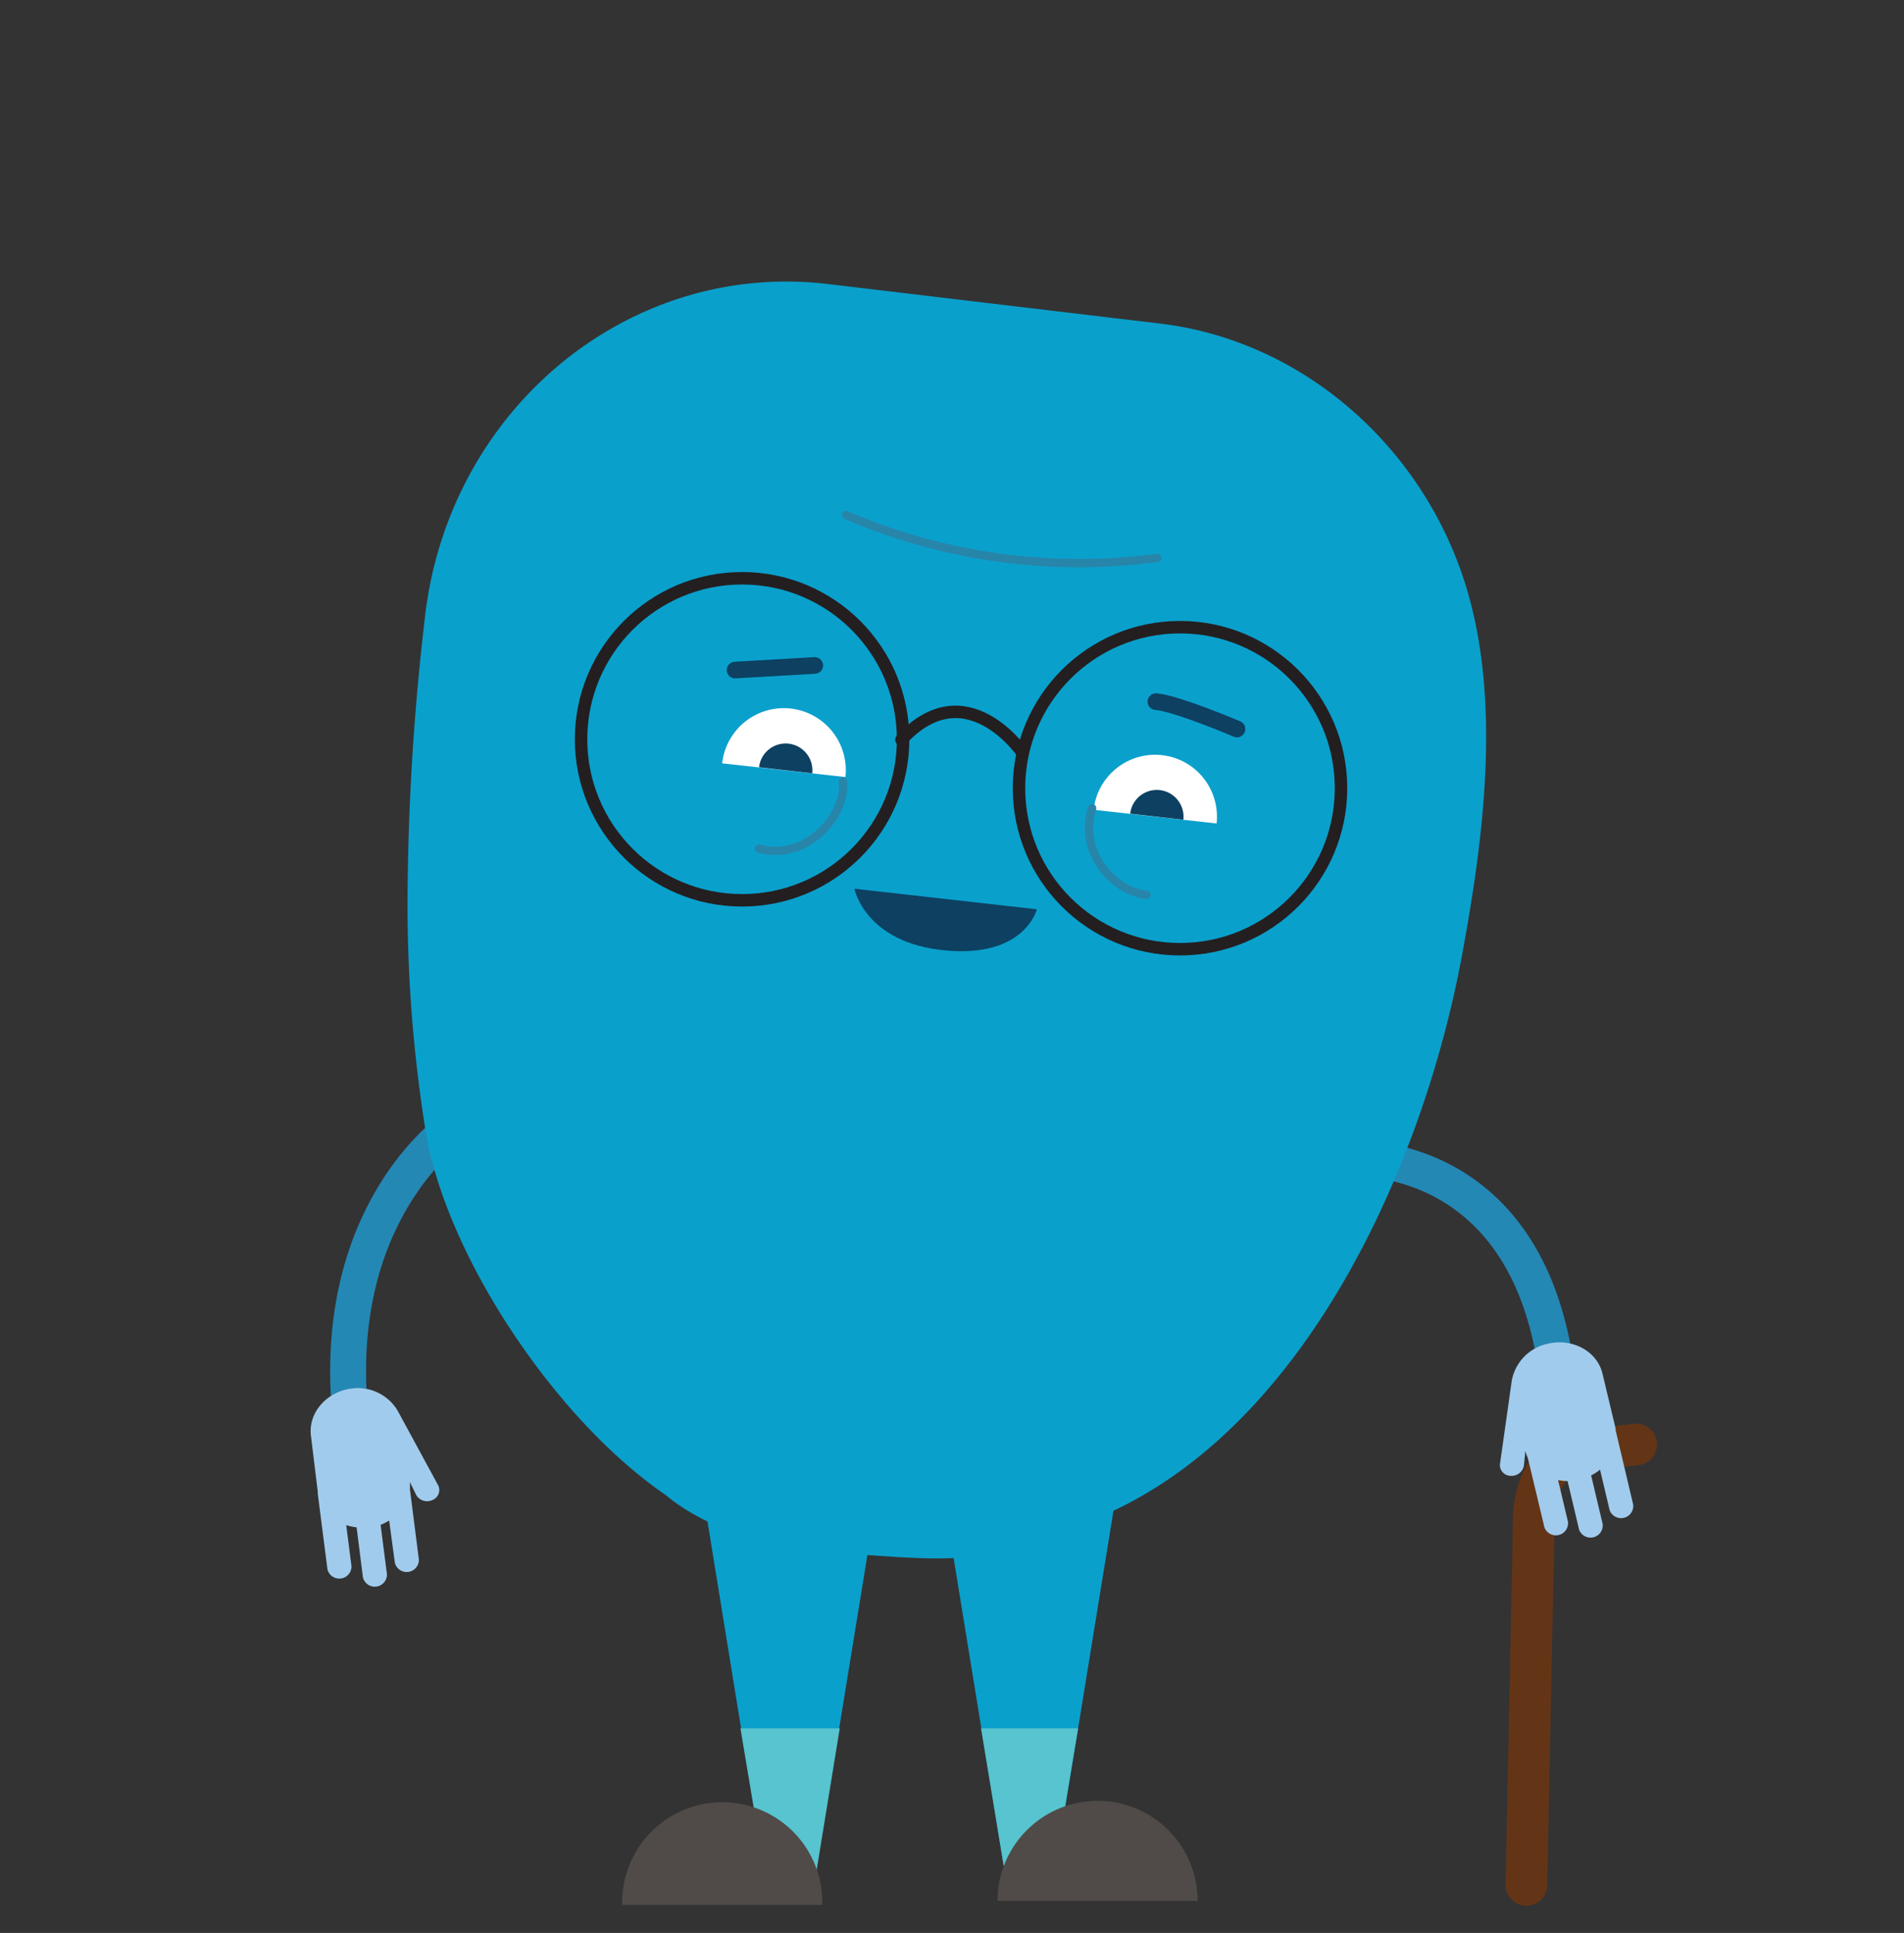 <svg xmlns="http://www.w3.org/2000/svg" viewBox="0 0 278 282.22"><rect x="0" y="0" width="278" height="282.22" fill="#333333" stroke="none"/><defs><style>.cls-1,.cls-10,.cls-11,.cls-2,.cls-9{fill:none;stroke-linecap:round;stroke-miterlimit:10;}.cls-1{stroke:#633516;stroke-width:6.08px;}.cls-2{stroke:#2488b5;stroke-width:5.24px;}.cls-3{fill:#a1cbec;}.cls-4{fill:#0aa0cc;}.cls-5{fill:#57c4cf;}.cls-6{fill:#504b48;}.cls-7{fill:#0d4061;}.cls-8{fill:#fff;}.cls-9{stroke:#2785aa;stroke-width:1.22px;}.cls-10{stroke:#0d4061;stroke-width:2.43px;}.cls-11{stroke:#231f20;stroke-width:1.82px;}</style></defs><g id="Layer_2" data-name="Layer 2"><path class="cls-1" d="M222.87,275.21l1.09-54s.16-9.25,7.87-9.52l7.07-.79"/><path class="cls-2" d="M195.8,169.1s26.22-2.56,31.29,29.79"/><path class="cls-3" d="M219,213.81a1.59,1.59,0,0,0,1.61,1.67h0a1.82,1.82,0,0,0,1.9-1.54l.2-2.1a5.56,5.56,0,0,0,.36,1L225.5,223a1.78,1.78,0,0,0,3.44-.81l-1.45-6.1a7.13,7.13,0,0,0,1.39.15l1.68,7.09a1.78,1.78,0,0,0,3.44-.82l-1.68-7.09a7.24,7.24,0,0,0,1.3-.84l1.4,5.91a1.78,1.78,0,0,0,3.44-.81l-2.57-10.87,0-.08,0-.17-1.91-8c-.77-3.26-4.37-5.23-8-4.37a6.77,6.77,0,0,0-5.25,5.4Z"/><path class="cls-2" d="M65.88,164.9S48.09,177.15,51.19,207"/><path class="cls-3" d="M64,216.91a1.57,1.57,0,0,1-.91,2.12h0a1.83,1.83,0,0,1-2.33-.77l-.92-1.9a5.06,5.06,0,0,1,0,1l1.32,10.35a1.78,1.78,0,0,1-3.51.45L56.82,222a6.65,6.65,0,0,1-1.25.63l.93,7.23a1.78,1.78,0,0,1-3.51.44L52.07,223a7.46,7.46,0,0,1-1.52-.33l.77,6a1.78,1.78,0,0,1-3.51.45L46.4,218.11V218a.86.86,0,0,1,0-.17l-1-8.2c-.42-3.33,2.25-6.43,5.94-6.9A6.76,6.76,0,0,1,58.08,206Z"/><path class="cls-4" d="M122.43,226.74c17.92,1.26,20.61,1.89,37.51-5,30.71-12.6,47.87-52,53.45-81.86,3.17-17,5.8-36.86.83-53.7-6-20.39-23.53-36.39-44.86-38.94l-48.47-5.77C91.67,38,65.29,59.92,62,90.51a365.33,365.33,0,0,0-2.5,41.66,209.52,209.52,0,0,0,2.65,33c3,18.19,19,42.24,35.25,53.25C97.36,218.45,105.79,226,122.43,226.74Z"/><polyline class="cls-4" points="163.98 211.94 153.42 276.93 147.29 276.93 136.74 212.14"/><polygon class="cls-5" points="147.16 276.12 143.24 252.35 157.41 252.35 153.28 276.97 147.16 276.12"/><path class="cls-6" d="M174.87,277.54a14.61,14.61,0,0,0-29.22,0"/><polyline class="cls-4" points="101.74 212.53 112.29 277.51 118.43 277.51 128.98 212.73"/><polygon class="cls-5" points="118.55 277.26 122.61 252.35 108.11 252.35 112.43 278.11 118.55 277.26"/><path class="cls-6" d="M90.85,278.13a14.61,14.61,0,1,1,29.21,0"/><path class="cls-7" d="M124.75,129.76s1.51,7.88,13.21,9,13.43-6,13.43-6Z"/><path class="cls-8" d="M177.63,120.23a9,9,0,0,0-17.95-2"/><path class="cls-9" d="M159.46,118c-2,6.32,3,12.1,7.95,12.66"/><path class="cls-10" d="M180.61,106.44s-8.8-3.75-11.84-4"/><line class="cls-10" x1="107.33" y1="97.83" x2="118.96" y2="97.16"/><path class="cls-7" d="M172.78,119.68a3.9,3.9,0,1,0-7.76-.88"/><path class="cls-8" d="M123.44,113.45a9,9,0,0,0-18-2"/><path class="cls-7" d="M118.59,112.9a3.9,3.9,0,1,0-7.76-.88"/><circle class="cls-11" cx="172.29" cy="115.08" r="23.51"/><circle class="cls-11" cx="108.35" cy="107.94" r="23.51"/><path class="cls-11" d="M149.27,109.87s-8.24-12-17.65-1.87"/><path class="cls-9" d="M123.08,114.09c.54,5-5.44,11.74-12.28,9.81"/><path class="cls-9" d="M169,81.45a85.86,85.86,0,0,1-45.48-6.26"/></g></svg>